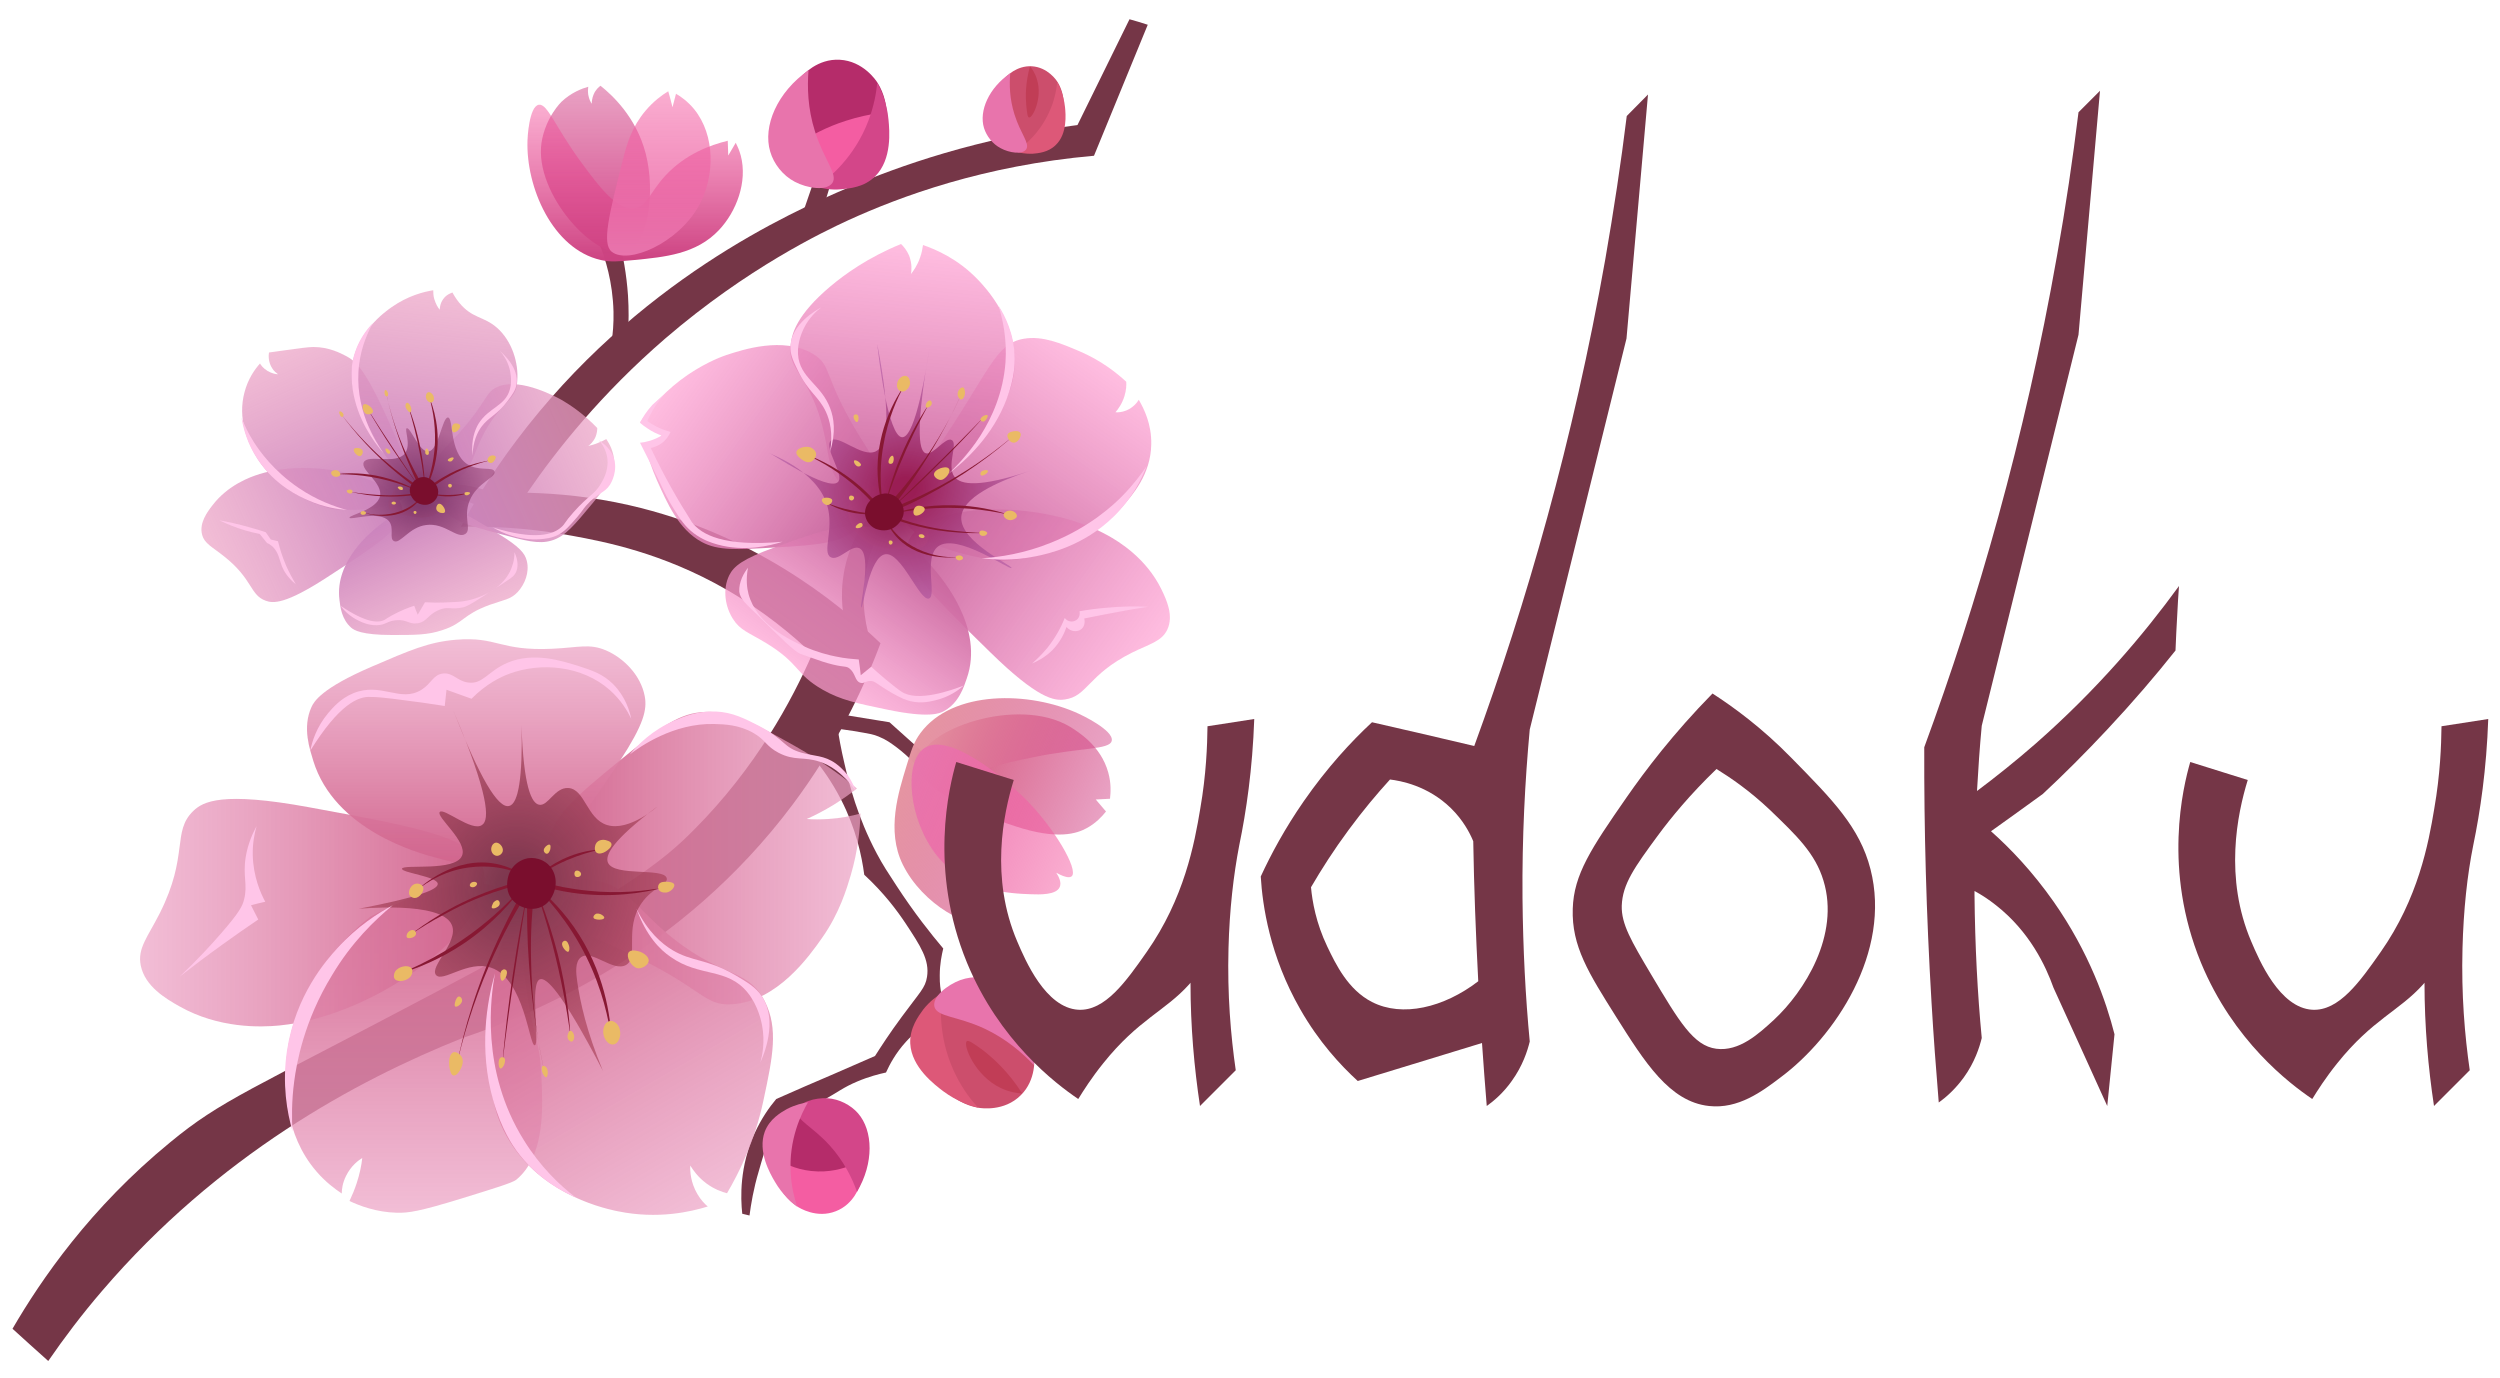 <?xml version="1.0" encoding="utf-8"?>
<!-- Generator: Adobe Illustrator 22.0.1, SVG Export Plug-In . SVG Version: 6.00 Build 0)  -->
<svg version="1.1" id="Слой_1" xmlns="http://www.w3.org/2000/svg" xmlns:xlink="http://www.w3.org/1999/xlink" x="0px" y="0px"
	 viewBox="0 0 1000 551" style="enable-background:new 0 0 1000 551;" xml:space="preserve">
<style type="text/css">
	.st0{fill:#753647;}
	.st1{fill:url(#SVGID_1_);}
	.st2{fill:url(#SVGID_2_);}
	.st3{fill:url(#SVGID_3_);}
	.st4{fill:url(#SVGID_4_);}
	.st5{fill:url(#SVGID_5_);}
	.st6{fill:url(#SVGID_6_);}
	.st7{fill:url(#SVGID_7_);}
	.st8{fill:#FFC5E8;}
	.st9{fill:#871833;}
	.st10{fill:#7A0E2D;}
	.st11{fill:#EABA65;}
	.st12{fill:url(#SVGID_8_);}
	.st13{fill:url(#SVGID_9_);}
	.st14{fill:url(#SVGID_10_);}
	.st15{fill:url(#SVGID_11_);}
	.st16{fill:url(#SVGID_12_);}
	.st17{fill:url(#SVGID_13_);}
	.st18{fill:url(#SVGID_14_);}
	.st19{fill:url(#SVGID_15_);}
	.st20{fill:url(#SVGID_16_);}
	.st21{fill:url(#SVGID_17_);}
	.st22{fill:url(#SVGID_18_);}
	.st23{fill:url(#SVGID_19_);}
	.st24{fill:url(#SVGID_20_);}
	.st25{fill:url(#SVGID_21_);}
	.st26{fill:#B52C6A;}
	.st27{fill:#F45DA2;}
	.st28{fill:#D34689;}
	.st29{fill:#E874AC;}
	.st30{fill:url(#SVGID_22_);}
	.st31{fill:url(#SVGID_23_);}
	.st32{fill:url(#SVGID_24_);}
	.st33{fill:url(#SVGID_25_);}
	.st34{fill:url(#SVGID_26_);}
	.st35{fill:url(#SVGID_27_);}
	.st36{fill:#CC4E6C;}
	.st37{fill:#C13D56;}
	.st38{fill:#DD5878;}
</style>
<g id="Слой_3">
	<g>
		<path class="st0" d="M459.1,9.9c-7.2,17.5-14.3,34.9-21.5,52.4c-44.2,3.9-77.5,16.3-98.3,25.8c-10.2,4.7-40.4,19.1-73.2,47.3
			c-25.6,22.1-43.4,44.5-55.2,61.7c12.2,0.3,26,1.6,40.9,5c48.9,11.2,82.5,38.1,100.4,55.2c-7,18.8-17.9,41.5-35.2,64.6
			c-44.6,59.5-103.9,83.9-132,93.3c-42.8,17.1-97.9,47.1-144.2,101.2c-8,9.3-15.1,18.7-21.5,28c-4.8-4.3-9.6-8.6-14.3-12.9
			c11.4-19.6,31.1-48.4,63.1-74.6C88.6,440,99.2,436.6,175,396.5c75.6-40,90.2-52.1,102.6-64.6c24.9-25,39.1-51.6,47.3-70.3
			c-7.7-7.4-19.1-17-34.4-25.8c-25.6-14.7-48.6-19.1-61.7-21.5c-11.6-2.1-26.7-4-44.5-3.6c4.5-8.2,11.8-20.6,22.2-34.4
			c48.1-64,109.9-91.4,132.7-101.2C359.8,66.3,391,55.3,431,50c6.9-14.1,13.9-28.2,20.8-42.3C454.3,8.4,456.7,9.1,459.1,9.9z"/>
		<path class="st0" d="M242.5,146.9c1.5-5.4,3.1-13,2.9-22.2c-0.3-11.9-3.3-21.4-5.7-27.3c2.6-0.5,5.3-1,7.9-1.4
			c1.6,6.1,3,13.6,3.6,22.2c0.7,11-0.2,20.6-1.4,28C247.2,146.4,244.8,146.6,242.5,146.9z"/>
		<path class="st0" d="M353.6,209.3c-2.6,4.4-6.9,12.8-7.9,24.4c-1.1,11.8,1.8,21.1,3.6,25.8c-3.3-1.7-6.7-3.3-10-5
			c-1.4-4.6-3.3-12.5-2.2-22.2c1.5-13.3,7.7-22.5,10.8-26.5C349.8,206.9,351.7,208.1,353.6,209.3z"/>
		<path class="st0" d="M198.7,197.8c0.2,2.9,0.5,5.7,0.7,8.6c-3.3-2.1-8.6-5-15.8-6.5c-4.8-1-9-1-12.2-0.7c0-1.7,0-3.3,0-5
			c3.6-0.6,8.9-1,15.1,0C191.5,195,195.7,196.5,198.7,197.8z"/>
		<path class="st0" d="M333.6,285.3c7.4,1.2,14.8,2.4,22.2,3.6c4.5,4.1,9.1,8.1,13.6,12.2c-1,1.7-1.9,3.3-2.9,5
			c-3-3.3-5.8-5.6-7.9-7.2c-2.3-1.7-4.2-3.1-7.2-4.3c-1.9-0.8-3.4-1.1-10-2.2c-2.6-0.4-6.1-0.9-10-1.4
			C332.1,289.2,332.8,287.2,333.6,285.3z"/>
		<path class="st0" d="M299.8,486.2c-1-0.2-1.9-0.5-2.9-0.7c-0.7-6.5-1.1-18.9,5-32.3c2.6-5.7,5.8-10.3,8.6-13.6
			c7.6-3.4,15.3-6.7,23-10c5.5-2.4,11-4.8,16.5-7.2c2.3-3.6,5.9-9.2,10.8-15.8c7.2-9.8,9.3-11.4,10-15.8c1.1-6.8-2.6-12.4-8.6-21.5
			c-3.4-5.1-8.6-12.1-16.5-19.4c-1-7.6-3.3-18.4-9.3-30.1c-3.7-7.2-7.8-12.9-11.5-17.2c1.4-3.1,2.9-6.2,4.3-9.3
			c1.9-1,3.8-1.9,5.7-2.9c0.6,4.1,1.5,9.2,2.9,15.1c1.9,8.2,5.1,21.2,12.9,35.9c2.5,4.7,4.5,7.7,7.9,12.9
			c7.1,10.9,13.8,19.3,18.7,25.1c-0.6,2.5-1.4,6.2-1.4,10.8c-0.1,7.1,1.5,7.9,0.7,11.5c-1.4,6.3-7.2,7.2-14.3,15.1
			c-4,4.4-6.4,8.9-7.9,12.2c-2.7,0.6-6.8,1.6-11.5,3.6c-5.7,2.4-7.6,4.2-14.3,7.9c-11.9,6.6-12.1,4.5-15.8,7.9
			c-4.8,4.5-6.4,9.9-9.3,20.1C301.4,475.5,300.4,481.7,299.8,486.2z"/>
		<path class="st0" d="M327.8,65.8c-2.6,7.7-5.3,15.3-7.9,23c2.9-1,5.7-1.9,8.6-2.9c1.7-5.5,3.3-11,5-16.5
			C331.6,68.2,329.7,67,327.8,65.8z"/>
		<g>
			<g>
				
					<linearGradient id="SVGID_1_" gradientUnits="userSpaceOnUse" x1="1133.071" y1="485.11" x2="1133.071" y2="353.378" gradientTransform="matrix(-1 0 0 1 1298.648 0)">
					<stop  offset="0" style="stop-color:#ECA1C4;stop-opacity:0.7"/>
					<stop  offset="1" style="stop-color:#D1658D"/>
				</linearGradient>
				<path class="st1" d="M148.1,366.7c-5.3,4.2-32.2,25.9-33.7,60.3c-0.3,7.2-0.9,26.5,12.2,41.6c3.6,4.2,7.4,7,10.1,8.8
					c0-1.6,0.3-4.2,1.7-7c2-4.1,5-6.3,6.5-7.2c-0.3,2.9-1,6.3-2.2,10c-0.9,2.7-1.9,5.1-2.9,7.2c4,1.9,10.7,4.5,19,4.7
					c4.6,0.1,8.9-0.5,25.8-5.7c13.6-4.2,20.4-6.3,21.9-7.5c11.6-9.6,10.7-28.8,10-42.3c-0.6-13.5-3.1-13.9-6.1-34.8
					c-3.7-25.9-0.6-31.9-5.7-36.6C189.9,344.7,154.1,363.5,148.1,366.7z"/>
				
					<linearGradient id="SVGID_2_" gradientUnits="userSpaceOnUse" x1="1013.289" y1="481.296" x2="1084.923" y2="357.222" gradientTransform="matrix(-1 0 0 1 1298.648 0)">
					<stop  offset="0" style="stop-color:#ECA1C4;stop-opacity:0.7"/>
					<stop  offset="1" style="stop-color:#D1658D"/>
				</linearGradient>
				<path class="st2" d="M239.2,352.4c10.8,2.3,14.3,9.2,25.8,19.4c23.1,20.2,33.8,14.7,40.9,28.7c5.6,11,3.1,22.6-0.4,39.1
					c-3.5,16.9-10,29.7-14.7,37.7c-1.9-0.5-5.1-1.6-8.2-3.9c-3.4-2.5-5.4-5.4-6.5-7.2c-0.1,2.2,0.1,6.8,2.9,11.5
					c1.3,2.2,2.8,3.8,4.1,4.9c-6.8,2.1-20,5.2-36,1.9c-8.5-1.7-32.3-8.2-44.5-30.1c-6.8-12.3-6.7-23.4-6.5-38.7
					c0.2-16.8,0.7-49.4,20.8-60.3C227,349.9,237.7,352.1,239.2,352.4z"/>
				
					<linearGradient id="SVGID_3_" gradientUnits="userSpaceOnUse" x1="954.448" y1="343.248" x2="1080.701" y2="343.248" gradientTransform="matrix(-1 0 0 1 1298.648 0)">
					<stop  offset="0" style="stop-color:#ECA1C4;stop-opacity:0.7"/>
					<stop  offset="1" style="stop-color:#D1658D"/>
				</linearGradient>
				<path class="st3" d="M218.4,339.5c2.2-12.8,11.3-20.4,29.4-35.2c15.1-12.3,22.6-18.4,32.3-19.4c11.8-1.2,21.4,4.3,38,13.6
					c11,6.2,19.4,12.5,24.7,16.9c-2.7,2.1-5.8,4.3-9.3,6.5c-3.8,2.3-7.4,4.2-10.8,5.7c2.6,0.2,5.5,0.2,8.6,0c5-0.3,9.3-1.2,12.9-2.2
					c-0.2,6.2-1,14.8-3.9,24.7c-1.6,5.3-4.5,15.2-11.5,25.1c-5,7.1-17.8,25.3-35.9,26.5c-11.8,0.8-11.2-6.6-43.8-21.5
					c-14-6.4-20.6-8-25.8-15.8C216.2,353.8,218.1,341.2,218.4,339.5z"/>
				
					<linearGradient id="SVGID_4_" gradientUnits="userSpaceOnUse" x1="1242.621" y1="365.059" x2="1104.811" y2="365.059" gradientTransform="matrix(-1 0 0 1 1298.648 0)">
					<stop  offset="0" style="stop-color:#ECA1C4;stop-opacity:0.7"/>
					<stop  offset="1" style="stop-color:#D1658D"/>
				</linearGradient>
				<path class="st4" d="M193.3,347.5c-3.5-12.5-25.6-16.5-69.7-24.6c-34.8-6.4-42.4-2.3-46.3,1.5c-8.6,8.3-1.7,17.7-13.4,40.9
					c-4.8,9.5-9,14-7.6,20.9c1.7,8.4,10.1,13.3,15.4,16.3c15.9,9,32.6,8.4,40,7.7C152.4,406.2,199.4,369,193.3,347.5z"/>
				
					<linearGradient id="SVGID_5_" gradientUnits="userSpaceOnUse" x1="1108.16" y1="255.687" x2="1108.16" y2="346.676" gradientTransform="matrix(-1 0 0 1 1298.648 0)">
					<stop  offset="0" style="stop-color:#ECA1C4;stop-opacity:0.7"/>
					<stop  offset="1" style="stop-color:#D1658D"/>
				</linearGradient>
				<path class="st5" d="M257.9,278.5c-1.6-8.5-8.5-15.3-15.4-18.3c-6.7-2.9-10.9-1.2-21.5-0.7c-21.4,1-21.9-5-38.7-3.6
					c-10.8,0.9-18.4,4.2-33.7,10.8c-20,8.6-23,13.9-24,16.1c-3.8,8.3-0.6,17.1,0.7,21.5c8.5,27.7,41.9,36.9,48.8,38.7
					c9.6,2.6,19.9,5.5,32.3,2.2c17.7-4.7,26.9-18.6,41.6-40.9C257.5,289.7,258.9,283.9,257.9,278.5z"/>
				
					<radialGradient id="SVGID_6_" cx="1090.804" cy="351.493" r="20.003" gradientTransform="matrix(-1 0 0 1 1298.648 0)" gradientUnits="userSpaceOnUse">
					<stop  offset="0" style="stop-color:#743659"/>
					<stop  offset="1" style="stop-color:#EC7A9F;stop-opacity:0.5"/>
				</radialGradient>
				<path class="st6" d="M230.3,347c-1.9-7.8-11.1-11.6-17.2-12.2c-7.7-0.8-13.4,3.2-20.1,7.9c-4.7,3.3-7.6,5.3-7.9,8.6
					c-0.5,6.3,9.4,11.5,12.2,12.9c4.2,2.2,10.2,5.3,17.2,3.6C223.3,365.7,232.4,356.1,230.3,347z"/>
				
					<radialGradient id="SVGID_7_" cx="721.586" cy="-172.978" r="53.499" gradientTransform="matrix(-0.276 1.157 1.06 0.253 588.175 -436.704)" gradientUnits="userSpaceOnUse">
					<stop  offset="9.189189e-02" style="stop-color:#7E384F"/>
					<stop  offset="1" style="stop-color:#A1384F;stop-opacity:0.6"/>
				</radialGradient>
				<path class="st7" d="M175.9,324.8c-1.6,1.9,11.3,11.9,8.9,17.5c-2.7,6.5-23.8,3.2-24,5.2c-0.2,1.6,14.1,3.1,14.3,6
					c0.2,2.3-7.7,5.4-31.6,10l0,0c0,0.1,32.9-3.3,37.2,6.4c3,6.8-9.1,16.7-6.3,20.1c2.6,3.2,12.8-6.1,22.1-2.9
					c13.3,4.5,15.2,31.4,17.4,31s-2.2-24.9,2.1-26.4c2.4-0.8,8.4,4.3,25.2,36.7c-6.6-15.8-9.2-27.9-10.3-35.7c-0.5-3.3-1-8,1.5-9.8
					c4.4-3.2,12.8,6,18,3.1c5.3-3-0.9-14.5,6.2-24.7c4.4-6.4,10.7-7.5,10.1-10c-1-4.4-20.9-0.5-23.5-6.2c-1.3-2.9,1.6-8.9,19.6-22.4
					c0.7-0.5-11.1,10.1-20,7.3c-8.1-2.5-8.8-14.4-15.5-14.8c-5.4-0.3-8,7.3-11.6,6.7c-3.1-0.5-6.3-7.2-7.1-31.8
					c0.5,20.7-1.2,31.5-5,32.3c-4.5,1-11.9-11.7-22.2-38c14.1,33.3,14.6,43.6,11.4,45.6C188.8,332.9,177.4,322.9,175.9,324.8z"/>
			</g>
			<g>
				<path class="st8" d="M252.5,287.5c-1.5-3.1-4.1-7.5-8.6-11.5c-11.1-9.8-27.5-11.2-40.2-6.5c-3.5,1.3-9.3,4.1-15.1,10
					c-3.3-1.2-6.7-2.4-10-3.6c-0.2,2.2-0.5,4.3-0.7,6.5c-4.8-0.8-11.9-1.8-20.8-2.9c-6.7-0.8-7.9-0.7-8.6-0.7
					c-5.2-0.5-13,3.1-24.4,21.5c0.7-3.5,2.4-9.4,7.2-15.1c1.8-2.1,4.9-5.8,10-7.9c11.2-4.6,18.8,3.9,27.3-1.4c4.1-2.6,4.6-6,8.6-6.5
					c4.1-0.4,5.6,3,10,3.6c5.9,0.9,8-4.6,15.8-7.9c10.4-4.4,21.3-0.9,28.7,1.4c5.2,1.7,9.5,3.1,13.6,7.2
					C250.3,278.8,251.9,284.6,252.5,287.5z"/>
				<path class="st8" d="M342.2,316.2c-5.2-7.2-10.4-10.2-14.3-11.5c-6.5-2.2-10-0.2-16.5-3.6c-5.1-2.7-5-5-10-7.9
					c-5.8-3.3-11.5-3.5-15.8-3.6c-16.2-0.4-29.7,9.1-33.7,12.2c3.3-4,9.1-9.8,17.9-13.6c3.8-1.6,9.3-3.9,16.5-3.6
					c6.8,0.3,11.7,2.9,17.2,5.7c10.9,5.7,9.7,8.7,17.2,10.8c5,1.4,9,1,13.6,4.3c2.9,2.1,4.8,4.7,5,5
					C340.8,312.6,341.7,314.7,342.2,316.2z"/>
				<path class="st8" d="M254.6,363.5c4.6,9.4,10.2,14,14.3,16.5c8,4.8,13.7,3.4,25.1,10c5.1,3,8.3,4.9,10.8,8.6
					c6.5,10,0.6,23.6-0.7,26.5c0.8-2.8,2-8.3,0.7-15.1c-0.3-1.6-1.6-7.8-5.7-12.9c-8.2-10.2-19.2-6.1-30.8-14.3
					C264,379.9,258.5,374.4,254.6,363.5z"/>
				<path class="st8" d="M157.1,362.1c-5.6,3-14.1,8.3-22.2,17.2c-4.3,4.7-16.7,18.7-20.1,40.9c-2,13.4,0,24.7,2.2,32.3
					c-0.3-4.9-0.4-11.9,0.7-20.1c0.9-6.8,3.8-23.9,15.1-42.3C140.6,377,149.9,368,157.1,362.1z"/>
				<path class="st8" d="M102.6,330.5c-1.4,2.6-3.4,6.8-4.3,12.2c-1.3,7.9,0.9,11-0.7,17.2c-0.6,2.4-1.7,4.9-9.3,13.6
					c-3.9,4.5-9.4,10.5-16.5,17.2c5.5-4.3,11.2-8.6,17.2-12.9c4.8-3.5,9.6-6.8,14.3-10c-1-1.9-1.9-3.8-2.9-5.7
					c1.9-0.5,3.8-1,5.7-1.4c-1.9-3.5-4.8-10.1-5-18.7C101,337.4,101.8,333.4,102.6,330.5z"/>
				<path class="st8" d="M198,389.3c-3.2,11.3-6.6,30.3-0.7,50.9c3.3,11.7,8.1,18.4,9.3,20.1c8,10.9,18,16.2,23.7,18.7
					c-6.4-4.9-14.2-12.3-20.8-23C192.1,428.1,196.3,398.6,198,389.3z"/>
			</g>
			<g>
				<path class="st9" d="M212.3,352.8c5.2,4,11.5,9.8,17.2,17.9c12.5,17.9,14.7,36.2,15.1,45.2c-1.1-8.1-3.6-20-10-33
					C227.5,368.5,218.5,358.7,212.3,352.8z"/>
				<path class="st9" d="M213.8,355.6c-1,0-1.9,0-2.9,0c-0.2,9.3-0.1,19.4,0.7,30.1c1.2,16.6,3.6,31.5,6.5,44.5
					c-3-13-5.5-29-5.7-47.3C212.2,373,212.8,363.8,213.8,355.6z"/>
				<path class="st9" d="M209.5,354.2c-3.5,4-7.5,8.1-12.2,12.2c-13.2,11.5-26.6,18.6-37.3,23c6.7-2,16-5.6,25.8-12.2
					C197.4,369.3,205,360.4,209.5,354.2z"/>
				<path class="st9" d="M216.6,352.8c-0.2,0.5-0.5,1-0.7,1.4c3.9,1.2,8.2,2.2,12.9,2.9c15.2,2.2,28.2,0.2,37.3-2.2
					c-7.9,1.5-18.5,2.7-30.8,1.4C228.2,355.6,221.9,354.3,216.6,352.8z"/>
				<path class="st9" d="M210.2,352c0,0.5,0,1,0,1.4c-2,0.4-5,1.1-8.6,2.2c-11.4,3.4-19.7,7.8-25.1,10.8c-3.4,1.8-7.8,4.4-12.9,7.9
					c3.4-2.6,7.2-5.3,11.5-7.9C187.8,358.6,200.2,354.4,210.2,352z"/>
				<path class="st9" d="M213.8,351.3c4.1-3.7,11.1-8.8,20.8-10.8c2-0.4,3.9-0.6,5.7-0.7c-3.9,0.8-8.5,2.1-13.6,4.3
					C221.4,346.4,217.1,349,213.8,351.3z"/>
				<path class="st9" d="M210.2,350.6c-2.8-2-6.7-4-11.5-5c-16.8-3.5-30.4,9-32.3,10.8c2.9-2.4,7.7-5.8,14.3-7.9
					c9.3-2.9,17-1.7,18.7-1.4C204.1,347.8,207.8,349.4,210.2,350.6z"/>
				<path class="st9" d="M213.8,354.2c2.5,7.3,5,15.2,7.2,23.7c3.4,13.1,5.7,25.4,7.2,36.6c-0.7-10.8-2.4-23.7-6.5-38
					C219.3,368.1,216.6,360.7,213.8,354.2z"/>
				<path class="st9" d="M212.3,354.9c-0.5-0.5-1-1-1.4-1.4c-3.4,5.7-6.8,11.9-10,18.7c-9.8,20.3-15.4,39.6-18.7,56
					c2.6-12.1,6.8-26.6,13.6-42.3C201.1,373.7,206.8,363.5,212.3,354.9z"/>
				<path class="st9" d="M211.6,353.5c-1.8,10.1-3.4,20.4-5,30.8c-2.2,14.1-4.1,28-5.7,41.6c1-11.6,2.4-23.8,4.3-36.6
					C207,376.7,209.2,364.7,211.6,353.5z"/>
				<path class="st10" d="M211.1,343.3c3.7-0.6,8.5,1.1,10.4,5.7c1.9,4.6,0.1,9.9-3.1,12.6c-4.7,3.8-12,1.7-14.6-3.4
					c-2.1-4.3-0.1-8.9,0-9.1C206,344.2,210.6,343.4,211.1,343.3z"/>
			</g>
			<g>
				<path class="st11" d="M248.1,413c0.1,2.1-0.9,4.6-2.8,4.8c-1.9,0.2-3.5-1.9-3.9-4c-0.3-1.5,0-3.5,1.1-4.6
					c0.9-0.9,2.2-1.1,3.3-0.4C247.3,409.6,248,411.4,248.1,413z"/>
				<path class="st11" d="M229.5,413.7c0.4,1.1,0.1,2.6-0.7,2.9c-0.5,0.2-1.2-0.4-1.4-0.7c-0.9-1.2,0-2.8,0-2.9
					c0.2-0.3,0.4-0.7,0.7-0.7C228.7,412.2,229.3,413.1,229.5,413.7z"/>
				<path class="st11" d="M218.1,426.6c0.6,0.4,0.8,1,0.9,1.4c0.3,1.2,0,2.8-0.5,2.9c-0.5,0.1-1.1-0.9-1.4-1.5c-0.5-1.1-0.6-2.7,0-3
					C217.4,426.1,217.9,426.5,218.1,426.6z"/>
				<path class="st11" d="M201.6,423.1c0.7,0.5,0.4,2.1,0,2.9c-0.2,0.5-0.9,1.5-1.4,1.4c-0.6-0.1-0.9-1.7-0.7-2.9
					c0.1-0.5,0.2-1.1,0.7-1.4C200.5,422.8,201.2,422.8,201.6,423.1z"/>
				<path class="st11" d="M184.5,422.5c1.2,1.7,0.3,3.9,0,4.6c-0.6,1.4-1.9,3.3-3.1,3.1c-1.1-0.2-1.4-2.2-1.6-3.1
					c-0.4-2.1-0.2-5.6,1.6-6.2C182.5,420.6,183.9,421.6,184.5,422.5z"/>
				<path class="st11" d="M164.5,387.2c-1.3-1.4-5.2-0.7-6.5,1.5c-0.5,0.9-0.7,2.3,0,3c1.3,1.4,5.2,0.7,6.5-1.5
					C165,389.4,165.2,388,164.5,387.2z"/>
				<path class="st11" d="M166.4,373.6c-0.2,1.4-2.9,2.1-3.6,1.4c-0.4-0.4,0-1.3,0-1.4c0.5-1.1,1.9-2,2.9-1.4
					C166.2,372.4,166.5,373,166.4,373.6z"/>
				<path class="st11" d="M163.7,357.8c0.4,1,1.5,1.4,2.2,1.4c1.9,0,3.8-2.6,3.4-4.2c-0.3-1.2-2-1.9-3.4-1.4
					C164.4,354.1,163.2,356.3,163.7,357.8z"/>
				<path class="st11" d="M269.7,353.8c-0.3-1-2.5-1.1-3.1-1.1c-1,0-2.5,0-3.1,1.1c-0.4,0.6-0.3,1.5,0,2.1c0.8,1.4,3,1.1,3.1,1.1
					C268.4,356.7,270,354.9,269.7,353.8z"/>
				<path class="st11" d="M244.6,337.6c-0.2-1.2-2.3-1.5-2.5-1.6c-0.4-0.1-2.8-0.4-3.8,1.6c-0.4,0.9-0.6,2.3,0,3.1
					c1,1.5,3.5,0.2,3.8,0C243.1,340.1,244.8,338.8,244.6,337.6z"/>
				<path class="st11" d="M238.1,365.7c0.8-0.6,1.9-0.1,2.2,0c0.6,0.3,1.5,0.9,1.4,1.4c-0.1,0.7-1.7,0.9-2.9,0.7
					c-0.5-0.1-1.2-0.2-1.4-0.7C237.2,366.6,237.7,366,238.1,365.7z"/>
				<path class="st11" d="M219.9,337.9c-0.5-0.3-1.4,0.5-1.5,0.6c-0.2,0.2-1.2,1.1-0.8,2.1c0.2,0.4,0.6,0.9,1.1,0.9
					c0.9,0,1.3-1.5,1.4-1.7C220.2,339.2,220.4,338.1,219.9,337.9z"/>
				<path class="st11" d="M196.8,363.2c0.4,0.4,1.5,0,1.6-0.1c0.2-0.1,1.5-0.6,1.5-1.7c0-0.5-0.2-1.1-0.7-1.3
					c-0.8-0.3-1.8,0.9-1.9,1C197,361.8,196.4,362.8,196.8,363.2z"/>
				<path class="st11" d="M188,354.4c0.2,0.4,0.7,0.5,1.1,0.5c1,0,1.9-1,1.7-1.6c-0.2-0.5-1-0.7-1.7-0.5
					C188.3,353,187.7,353.8,188,354.4z"/>
				<path class="st11" d="M184.8,399.8c0.2,1-0.5,1.7-0.8,2c-0.5,0.5-1.4,1.1-1.9,0.8c-0.4-0.3-0.2-1.2-0.1-1.6
					c0.2-1,0.9-2.5,1.7-2.4C184.3,398.7,184.7,399.3,184.8,399.8z"/>
				<path class="st11" d="M202.4,388c0.7,0.6,0.3,2.1-0.1,2.9c-0.3,0.5-0.9,1.5-1.5,1.4c-0.6-0.2-0.8-1.8-0.6-2.9
					c0.1-0.5,0.2-1.1,0.8-1.4C201.4,387.6,202,387.7,202.4,388z"/>
				<path class="st11" d="M226.1,376.3c0.9,0.1,1.4,1.5,1.6,2.4c0.1,0.5,0.1,1.8-0.4,2c-0.6,0.2-1.7-1-2.2-2c-0.2-0.5-0.4-1-0.2-1.6
					C225.1,376.6,225.7,376.2,226.1,376.3z"/>
				<path class="st11" d="M259.2,385.2c1.1-1.9-1.2-3.7-2.9-4.4c-1-0.4-3.5-1.1-4.6-0.1c-1.3,1.1-0.2,3.9,1.3,5.4
					c0.7,0.6,1.5,1.4,3,1.2C257.3,387.1,258.7,386.2,259.2,385.2z"/>
				<path class="st11" d="M198.1,337.1c1.5-0.4,3.4,1.7,3,3.4c-0.3,1.2-1.7,2.2-3,1.7s-1.9-2.1-1.5-3.4
					C196.8,338,197.4,337.3,198.1,337.1z"/>
				<path class="st11" d="M231.7,348.5c0.5,0.3,0.9,0.9,0.7,1.4c-0.2,0.8-1.5,1.2-2.2,0.7c-0.6-0.5-0.6-1.7,0-2.2
					C230.7,348.1,231.3,348.2,231.7,348.5z"/>
			</g>
		</g>
		<g>
			<g>
				
					<linearGradient id="SVGID_8_" gradientUnits="userSpaceOnUse" x1="-4.983" y1="-443.634" x2="-4.983" y2="-542.417" gradientTransform="matrix(0.813 0.582 0.582 -0.813 704.938 -211.38)">
					<stop  offset="0" style="stop-color:#FFA1D3;stop-opacity:0.7"/>
					<stop  offset="1" style="stop-color:#C7659C"/>
				</linearGradient>
				<path class="st12" d="M400.4,224.4c7.8-0.5,31.9-3.1,48.3-21.5c4.3-4.9,11.6-13.1,11.8-25.1c0.2-8.2-3-14.5-5-17.9
					c-0.5,0.9-2.1,3.1-5,4.3c-1.8,0.7-3.3,0.8-4.3,0.7c1-1.2,2.6-3.3,3.6-6.5c0.7-2.3,0.8-4.4,0.7-5.7c-3.8-3.5-10-8.5-18.7-12.2
					c-7.3-3.1-14.7-6.3-22.3-5c-11.6,2-13.4,12.8-35.8,45.6c-10.4,15.3-14.2,18.7-12.8,24.3C364.3,219.7,395.2,223.7,400.4,224.4z"
					/>
				
					<linearGradient id="SVGID_9_" gradientUnits="userSpaceOnUse" x1="-96.307" y1="-448.905" x2="-43.811" y2="-539.83" gradientTransform="matrix(0.813 0.582 0.582 -0.813 704.938 -211.38)">
					<stop  offset="0" style="stop-color:#FFA1D3;stop-opacity:0.7"/>
					<stop  offset="1" style="stop-color:#C7659C"/>
				</linearGradient>
				<path class="st13" d="M336.7,194c-5.7-6-4.8-11.6-7.5-22.6c-4.5-18.3-12-22.5-13-29.8c-0.2-1.2-0.1-2.7,0.2-4.7
					c0.5-3.6,2.4-11.1,15.7-22.3c5.8-4.9,15.1-11.6,28.3-17c0.9,0.8,2.3,2.4,3.3,4.8c1.2,3.2,0.9,5.9,0.7,7.2
					c1.1-1.4,2.6-3.6,3.6-6.5c0.7-1.9,1-3.7,1.2-5.1c4.9,1.7,13.9,5.4,22,13.9c2.6,2.7,16.8,17.5,14.4,36.9
					c-1.3,10.3-6.3,16.8-13.4,25.9c-7.7,9.9-22.6,29.2-40.2,27.1C343.3,200.8,337.5,194.9,336.7,194z"/>
				
					<linearGradient id="SVGID_10_" gradientUnits="userSpaceOnUse" x1="-143.759" y1="-551.633" x2="-47.551" y2="-551.633" gradientTransform="matrix(0.813 0.582 0.582 -0.813 704.938 -211.38)">
					<stop  offset="0" style="stop-color:#FFA1D3;stop-opacity:0.7"/>
					<stop  offset="1" style="stop-color:#C7659C"/>
				</linearGradient>
				<path class="st14" d="M344,210.6c-7.1,6.7-16.3,7.4-34.3,8.4c-15,0.9-22.5,1.3-29-2.2c-9.4-5.1-13.9-15.8-17.8-24.4
					c-2.4-5.4-3.8-10-4.7-13.3c3.5-0.5,6.3-2.4,6.5-4.3c0.2-2.3-3.1-5.7-8.7-5.8c3.1-4.5,8.3-10.9,16.1-16.9
					c8.3-6.3,15.8-9.2,18.5-10.1c6.4-2.1,22.6-7.5,34.5-0.5c7.8,4.6,4.1,8.7,17.8,31.5c5.9,9.8,9.3,13.5,9.1,20.4
					C351.8,203,344.9,209.7,344,210.6z"/>
				
					<linearGradient id="SVGID_11_" gradientUnits="userSpaceOnUse" x1="76.159" y1="-531.908" x2="-29.098" y2="-531.908" gradientTransform="matrix(0.813 0.582 0.582 -0.813 704.938 -211.38)">
					<stop  offset="0" style="stop-color:#FFA1D3;stop-opacity:0.7"/>
					<stop  offset="1" style="stop-color:#C7659C"/>
				</linearGradient>
				<path class="st15" d="M363.4,216.5c-3.4,8.9,8.6,20.8,32.7,44.4c19,18.6,25.6,19.5,29.8,18.9c9.2-1.3,9.1-9.8,26.8-18.7
					c7.3-3.6,11.9-4.5,14.2-9.2c2.7-5.7-0.4-12.2-2.4-16.3c-6-12.2-16.7-18.9-21.7-21.6C415.5,199,369.2,201.1,363.4,216.5z"/>
				
					<linearGradient id="SVGID_12_" gradientUnits="userSpaceOnUse" x1="-27.738" y1="-615.26" x2="-27.738" y2="-547.436" gradientTransform="matrix(0.813 0.582 0.582 -0.813 704.938 -211.38)">
					<stop  offset="0" style="stop-color:#FFA1D3;stop-opacity:0.7"/>
					<stop  offset="1" style="stop-color:#C7659C"/>
				</linearGradient>
				<path class="st16" d="M291.7,230.1c-2.8,5.7-1.6,12.7,1.5,17.5c2.9,4.6,6.3,5.4,13.2,9.6c13.9,8.5,11.5,12.3,22.7,18.7
					c7.2,4.1,13.5,5.4,26,8c16.5,3.4,20.7,1.5,22.4,0.6c6.1-3.3,8.1-9.9,9.2-13.1c7.1-20.1-9.8-39.9-13.2-43.9
					c-4.8-5.7-10.1-11.8-19.3-15.1c-13.3-4.7-25.3-0.4-44.5,6.6C297,223.6,293.5,226.5,291.7,230.1z"/>
				
					<radialGradient id="SVGID_13_" cx="-166.869" cy="-696.121" r="20.029" gradientTransform="matrix(0.629 0.427 0.45 -0.596 774.048 -135.993)" gradientUnits="userSpaceOnUse">
					<stop  offset="0" style="stop-color:#743659"/>
					<stop  offset="1" style="stop-color:#EC7A9F;stop-opacity:0.5"/>
				</radialGradient>
				<path class="st17" d="M339.9,201.1c-2.3,5.5,1.8,11.7,5.3,14.6c4.5,3.7,9.9,3.8,16.2,3.9c4.4,0,7.2,0.1,8.8-1.8
					c3.2-3.5-0.8-10.8-1.9-12.9c-1.7-3.1-4-7.5-9.2-9.5C352.6,192.9,342.7,194.7,339.9,201.1z"/>
				
					<radialGradient id="SVGID_14_" cx="-495.087" cy="693.816" r="55.71" gradientTransform="matrix(0.697 -0.577 -0.574 -0.625 1105.189 343.403)" gradientUnits="userSpaceOnUse">
					<stop  offset="9.189189e-02" style="stop-color:#9A1D54"/>
					<stop  offset="1" style="stop-color:#AB549F;stop-opacity:0.6"/>
				</radialGradient>
				<path class="st18" d="M371.6,239.4c3.2-1.1-2.3-16.3,3.6-20.8c7.5-5.7,28.8,9.6,29.4,8.6c0.6-0.9-20.3-10.2-20.1-20.1
					c0.2-8,14.1-14.3,27.3-18.7c-19.8,6.6-27.6,5.7-30.1,2.2c-3.1-4.4,1.6-13.2-1-14.6c-2.5-1.4-7.5,6.3-10.4,5.3
					c-3.2-1-3.7-11.9,1.4-41.6c-0.8,5.4-5.3,35.2-10.8,35.2c-5.7-0.1-9.5-32.3-10-37.3c5.8,29.9,4,40.9-0.7,43
					c-5.5,2.5-15-7.1-17.9-4.3c-2.9,2.8,5.6,13.7,2.9,16.5c-3.9,4-27.1-11.7-27.3-11.5c-0.1,0.2,18.9,6.8,23,20.9
					c2.8,9.5-2.2,18.8,1.4,20.7c3.2,1.7,8.2-5.2,11.5-3.6c5.2,2.6-0.1,23.5,0.7,23.7c0.8,0.2,3.2-20.3,9.6-21.3
					C360.6,220.7,367.9,240.7,371.6,239.4z"/>
			</g>
			<g>
				<path class="st8" d="M299.2,227.1c-0.9,4.6-0.4,8.2,0.2,10.5c3.3,12.2,16.2,18.2,22.3,21c5.1,2.3,10,3.5,12.6,4
					c3.7,0.8,6.9,1,9.2,1.2c0.3,2.1,0.6,4.2,0.8,6.3c1.4-1.1,2.8-2.3,4.2-3.4c1.3,1.2,3.3,3,5.7,5c3,2.5,5.6,4.5,6.3,4.9
					c6.3,4.4,19.9-0.4,25-2.4c-2,1.8-5.8,4.6-11.3,5.9c-2.1,0.5-5.6,1.4-9.9,0.4c-1.2-0.3-2.1-0.6-2.8-0.9c-1-0.5-3.1-1.3-7.2-3.9
					c-4-2.5-4.4-3.2-5.9-3.3c-2.2-0.1-2.8,1.2-4.3,0.7c-2.2-0.7-1.8-3.7-4.3-5.7c-1.4-1.1-1.8-0.4-6.7-1.6c-2.8-0.7-5-1.4-9.4-3
					c-0.3-0.1-2.6-0.9-3.7-1.3c-2.5-1.2-7.2-5.8-16.6-15.1c-5-4.9-7.2-6.5-7.7-9.7C295.5,232.7,297.6,229.1,299.2,227.1z"/>
				<path class="st8" d="M266.1,157.6c-1.6,1.6-3.4,3.7-5,6.5c-0.9,1.5-1.6,3-2.2,4.3c1,0.7,2.2,1.5,3.6,2.2
					c2.1,1.1,4.1,1.7,5.7,2.2c-0.5,1.1-1.7,3.4-4.3,5c-1.4,0.8-2.7,1.2-3.6,1.4c6.1,12.8,11.6,22,15.8,28.6c0.4,0.6,0.5,0.8,0.6,1
					c3.8,5.1,12.9,10,36.3,7.9c-5,1.6-15.2,4.1-26,1.1c-2.5-0.7-5.9-1.8-9.5-4.5c-3.4-2.6-5.3-5.4-7.9-9.6
					c-2.4-3.8-3.7-6.5-5.7-10.8c-1.8-3.7-4.5-9.1-7.9-15.8c1.1-0.1,2.3-0.3,3.6-0.7c2.1-0.6,3.8-1.4,5-2.2c-1.7-0.6-3.7-1.5-5.7-2.9
					c-1.1-0.7-2-1.4-2.9-2.2c1-2,2.6-4.6,5-7.2C262.9,160.1,264.6,158.7,266.1,157.6z"/>
				<path class="st8" d="M332,180.8c1.3-7.6-0.1-12.7-1.6-16c-2.9-6.3-7.1-7.9-11.3-16.7c-1.9-3.9-3.1-6.5-2.9-9.7
					c0.4-8.8,10.2-14.3,12.4-15.5c-1.8,1.3-5,4.1-7.2,8.7c-0.5,1.1-2.5,5.3-2.2,10.1c0.6,9.6,9.3,11.9,12.9,21.7
					C333.5,167.1,334.5,172.7,332,180.8z"/>
				<path class="st8" d="M392.7,223.3c4.9,0.6,12.6,1.1,21.7-0.8c4.8-1,18.9-4,31-15.8c7.3-7.1,11.1-14.7,13.2-20.2
					c-2,3-5.1,7.2-9.5,11.7c-3.6,3.7-13.1,12.6-28.5,18.8C409.8,221.4,399.8,222.9,392.7,223.3z"/>
				<path class="st8" d="M412.8,265.4c1.9-0.8,5.1-2.3,8.2-5.4c3.4-3.5,4.9-7.2,5.6-9.2c1.7,2,4.5,2.1,6,0.8
					c1.1-0.9,1.5-2.6,1.1-4.2c2.5-0.5,5-1,7.5-1.5c6.2-1.2,12.2-2.3,18.1-3.2c-5-0.2-10.6-0.2-16.6,0.4c-3.9,0.3-7.5,0.8-10.9,1.4
					c0.3,1.4-0.2,2.9-1.4,3.6c-1.4,0.9-3.4,0.6-4.5-0.9c-1.3,3.3-3.5,7.6-7,12C416.8,261.7,414.7,263.8,412.8,265.4z"/>
				<path class="st8" d="M379.3,189.6c7-5.4,17.8-15.2,23.4-30.1c3.2-8.4,3.2-14.4,3.2-16c-0.1-9.9-4-17.4-6.5-21.2
					c1.8,5.7,3.4,13.4,2.8,22.6C400.4,169,384.5,184.8,379.3,189.6z"/>
			</g>
			<g>
				<path class="st9" d="M353.8,205.3c-1.5-4.6-2.8-10.8-2.8-18c0.2-16,7.1-27.9,10.9-33.4c-3,5.3-6.7,13.5-8.5,24
					C351.3,189.4,352.5,199.1,353.8,205.3z"/>
				<path class="st9" d="M354.2,203c0.6,0.4,1.2,0.8,1.8,1.2c4.3-5.4,8.8-11.5,13.1-18.3c6.7-10.4,11.9-20.3,15.9-29.3
					c-3.9,9-9.6,19.7-17.7,30.7C362.9,193.3,358.5,198.5,354.2,203z"/>
				<path class="st9" d="M356.2,205.7c4-0.9,8.4-1.6,13.2-2.1c13.5-1.3,25.1,0.3,33.8,2.2c-5.1-1.7-12.6-3.5-21.7-3.7
					C370.6,201.8,361.8,203.9,356.2,205.7z"/>
				<path class="st9" d="M351.1,203.5c0.4-0.2,0.7-0.4,1.1-0.5c-1.9-2.3-4.2-4.8-6.8-7.2c-8.5-7.8-17.6-12.2-24.4-14.6
					c5.6,2.4,12.8,6.3,20,12.3C345.1,196.8,348.4,200.3,351.1,203.5z"/>
				<path class="st9" d="M354.8,206.6c0.2-0.3,0.4-0.6,0.6-0.9c1.5,0.6,3.7,1.5,6.4,2.4c8.7,2.9,15.9,3.8,20.6,4.3
					c2.9,0.3,6.9,0.7,11.7,0.8c-3.3,0.1-6.9,0.1-10.8-0.2C371.8,212.3,362.2,209.5,354.8,206.6z"/>
				<path class="st9" d="M352.2,205.5c-4.3,0.5-11,0.5-17.9-2.5c-1.4-0.6-2.8-1.3-3.9-2c2.8,1.2,6.3,2.4,10.5,3.2
					C345.2,205.2,349.1,205.5,352.2,205.5z"/>
				<path class="st9" d="M354.2,207.5c0.9,2.4,2.4,5.2,5,7.9c9,9.2,23.2,7.6,25.1,7.4c-2.9,0.2-7.4,0.2-12.6-1.4
					c-7.2-2.2-11.5-6.2-12.4-7.1C356.7,211.7,355.1,209.3,354.2,207.5z"/>
				<path class="st9" d="M353.5,203.8c1.7-5.4,3.7-11.2,6.1-17.2c3.8-9.3,7.9-17.6,11.9-24.9c-4.4,6.7-9.2,15.2-13,25.4
					C356.3,193.2,354.7,198.8,353.5,203.8z"/>
				<path class="st9" d="M354.7,204c0.1,0.5,0.2,1,0.3,1.5c4.7-2,9.7-4.2,14.7-6.8c15.3-8,27.5-17,36.9-25.4
					c-7.1,6.1-16.2,13-27.6,19.4C370.3,197.6,362,201.3,354.7,204z"/>
				<path class="st9" d="M354.5,205.2c5.6-5.3,11.3-10.7,17-16.3c7.7-7.5,15.2-15,22.3-22.4c-5.8,6.5-12.2,13.2-19.2,20
					C367.9,193.3,361.1,199.5,354.5,205.2z"/>
				<path class="st10" d="M350.2,211.5c-2.6-1.2-4.9-4.3-4-7.9s4.4-6,7.6-6.2c4.7-0.3,8.3,4.1,7.6,8.3c-0.6,3.4-3.9,5.4-4.1,5.5
					C353.9,213.1,350.6,211.6,350.2,211.5z"/>
			</g>
			<g>
				<path class="st11" d="M359.1,152.5c0.6-1.3,2.1-2.5,3.4-2.1s1.7,2.2,1.4,3.6c-0.3,1-1.1,2.1-2.2,2.5c-0.9,0.3-1.8,0-2.4-0.7
					C358.6,154.8,358.7,153.5,359.1,152.5z"/>
				<path class="st11" d="M370.4,161.6c0.3-0.8,1.1-1.6,1.7-1.4c0.4,0.1,0.6,0.7,0.6,1c0.1,1.1-1.2,1.7-1.3,1.7
					c-0.2,0.1-0.5,0.2-0.8,0.1C370.2,162.9,370.2,162.1,370.4,161.6z"/>
				<path class="st11" d="M383.3,158.8c-0.4-0.8-0.2-1.4-0.2-1.8c0.3-1.2,1.5-2.3,2.2-2c0.6,0.3,0.7,1.6,0.7,2.3
					c-0.1,1.3-0.8,2.6-1.7,2.5C383.8,159.7,383.4,158.9,383.3,158.8z"/>
				<path class="st11" d="M392.2,168c-0.2-0.6,0.7-1.4,1.3-1.7c0.4-0.2,1.2-0.5,1.5-0.2s-0.2,1.4-0.8,2c-0.3,0.3-0.6,0.6-1.1,0.5
					C392.7,168.6,392.3,168.3,392.2,168z"/>
				<path class="st11" d="M403,174.7c-0.3-1.4,1.1-1.9,1.6-2c0.9-0.3,2.6-0.5,3.3,0.2c0.7,0.6,0.3,1.7,0.1,2.1
					c-0.4,1.1-1.8,2.6-3.3,1.9C403.9,176.6,403.2,175.5,403,174.7z"/>
				<path class="st11" d="M401.5,205.6c-0.4,1.2,1.4,2.8,3.3,2.4c0.7-0.2,1.7-0.7,1.9-1.3c0.4-1.2-1.4-2.8-3.3-2.4
					C402.7,204.4,401.8,204.9,401.5,205.6z"/>
				<path class="st11" d="M392,212.5c0.7-0.7,2.8,0,2.9,0.7c0.1,0.4-0.6,0.8-0.6,0.9c-0.8,0.5-2.1,0.3-2.4-0.4
					C391.6,213.3,391.7,212.8,392,212.5z"/>
				<path class="st11" d="M385.2,223.4c0.1-0.4-0.3-0.8-0.6-1c-0.8-0.5-2.1-0.2-2.3,0.4c-0.2,0.5,0.4,1.1,1,1.3
					C384,224.3,385,223.9,385.2,223.4z"/>
				<path class="st11" d="M318.6,180.6c-0.5,1.4,1.6,2.8,2.1,3.2c0.9,0.6,2.3,1.6,3.9,0.8c0.9-0.5,1.6-1.5,1.8-2.4
					c0.4-2.1-2-3.1-2.1-3.2C322.2,178.2,319.1,179.2,318.6,180.6z"/>
				<path class="st11" d="M328.8,199.7c-0.3,0.7,0.5,1.5,0.6,1.6c0.2,0.2,1.2,1.1,2.4,0.5c0.5-0.3,1.1-0.9,1.1-1.5
					c0.1-1-1.6-1.2-1.8-1.2C330.4,199,329.1,199.1,328.8,199.7z"/>
				<path class="st11" d="M343.4,186.6c-0.8,0-1.2-0.7-1.4-0.9c-0.3-0.4-0.6-1.2-0.3-1.5c0.4-0.3,1.5,0.2,2.1,0.8
					c0.3,0.3,0.7,0.7,0.6,1C344.3,186.4,343.8,186.6,343.4,186.6z"/>
				<path class="st11" d="M342.3,211c0.2,0.4,1.1,0.3,1.2,0.2c0.2,0,1.2-0.2,1.5-0.9c0.1-0.3,0-0.8-0.3-1c-0.6-0.4-1.5,0.3-1.6,0.4
					C342.7,210,342.1,210.6,342.3,211z"/>
				<path class="st11" d="M369.9,203.7c0-0.9-1.3-1.3-1.5-1.3c-0.3-0.1-1.8-0.5-2.6,0.9c-0.4,0.6-0.6,1.6-0.3,2.3
					c0.5,1.2,2.2,0.4,2.4,0.3C368.7,205.5,369.9,204.6,369.9,203.7z"/>
				<path class="st11" d="M369.8,214.7c0.1-0.3-0.2-0.6-0.5-0.8c-0.6-0.4-1.7-0.2-1.8,0.2c-0.1,0.4,0.3,0.9,0.8,1
					C368.9,215.4,369.7,215.2,369.8,214.7z"/>
				<path class="st11" d="M392.3,189c0.3-0.7,1.1-0.8,1.4-0.9c0.5-0.1,1.4-0.1,1.5,0.3c0.1,0.3-0.4,0.8-0.6,1
					c-0.6,0.5-1.7,1.1-2.2,0.7C392.1,189.9,392.1,189.3,392.3,189z"/>
				<path class="st11" d="M373.7,190.3c-0.6-1.4,1.3-2.6,2.5-3c0.8-0.3,2.6-0.7,3.3,0.1c0.8,0.8-0.2,2.8-1.5,3.8
					c-0.5,0.4-1.2,1-2.3,0.7C374.9,191.7,374,191,373.7,190.3z"/>
				<path class="st11" d="M355.7,185.4c-0.6-0.4-0.2-1.5,0.1-2.1c0.2-0.4,0.7-1.1,1.2-1s0.6,1.3,0.4,2.1c-0.1,0.4-0.2,0.8-0.6,1
					C356.4,185.6,356,185.6,355.7,185.4z"/>
				<path class="st11" d="M341.8,165.9c-0.6,0.3-0.4,1.4-0.1,1.9c0.2,0.3,0.6,1.1,1.1,1s0.7-1.1,0.6-1.9c0-0.3-0.1-0.7-0.5-1
					C342.6,165.7,342.1,165.7,341.8,165.9z"/>
				<path class="st11" d="M356,217.8c-0.5-0.2-0.7-1.1-0.3-1.5c0.3-0.2,0.9-0.2,1.2,0.2c0.3,0.4,0.1,0.9-0.2,1.2
					C356.5,217.8,356.2,217.9,356,217.8z"/>
				<path class="st11" d="M339.7,199.6c-0.2-0.4-0.1-0.9,0.2-1.2c0.5-0.4,1.5-0.1,1.7,0.5s-0.4,1.3-1,1.3
					C340.2,200.2,339.8,199.9,339.7,199.6z"/>
			</g>
		</g>
		<g>
			<g>
				
					<linearGradient id="SVGID_15_" gradientUnits="userSpaceOnUse" x1="686.304" y1="-96.62" x2="686.304" y2="-172.046" gradientTransform="matrix(-0.914 0.405 -0.405 -0.914 700.866 -227.54)">
					<stop  offset="0" style="stop-color:#ECA1C4;stop-opacity:0.7"/>
					<stop  offset="1" style="stop-color:#CA83BD"/>
				</linearGradient>
				<path class="st19" d="M133,203.6c-3.8-0.9-22.8-6-31.7-23.1c-1.9-3.6-6.4-12.8-3.5-23.6c1.4-5.4,4.2-9.3,6.2-11.5
					c0.4,0.7,1.3,1.9,2.9,2.9c1.8,1.1,3.5,1.4,4.3,1.4c-0.6-0.5-1.5-1.1-2.2-2.2c-1.8-2.6-1.6-5.5-1.4-6.5c1.2-0.2,2.9-0.4,5-0.7
					c7.2-1,10.7-1.5,12.8-1.5c6.2,0,10.9,2.5,13,3.6c4.6,2.4,8.5,6.2,20.3,33.4c6.4,14.7,6.8,17.2,5.7,19.7
					C159.8,205.7,136.9,204,133,203.6z"/>
				
					<linearGradient id="SVGID_16_" gradientUnits="userSpaceOnUse" x1="617.966" y1="-102.526" x2="657.039" y2="-170.203" gradientTransform="matrix(-0.914 0.405 -0.405 -0.914 700.866 -227.54)">
					<stop  offset="0" style="stop-color:#ECA1C4;stop-opacity:0.7"/>
					<stop  offset="1" style="stop-color:#CA83BD"/>
				</linearGradient>
				<path class="st20" d="M183.6,191.1c5-3.5,5.2-7.8,8.8-15.4c6-12.6,12-14.7,13.9-19.8c0.6-1.7,0.5-3,0.6-3.5
					c0.6-7.1-2-15.9-8.1-21.3c-5.4-4.7-9.8-3.6-15.1-10c-1.3-1.6-2.2-3.1-2.7-4.1c-0.6,0.2-2.4,0.8-3.7,2.6
					c-1.3,1.8-1.4,3.7-1.4,4.3c-0.7-0.8-1.6-2.3-2.2-4.3c-0.4-1.4-0.4-2.6-0.4-3.5c-3.8,0.6-10.2,2.2-16.7,6.8
					c-2.3,1.6-14.7,10.3-15.9,24.8c-0.6,7.7,2.1,13.2,5.8,20.9c4.1,8.4,12,24.7,25,25.9C177.8,195,182.9,191.6,183.6,191.1z"/>
				
					<linearGradient id="SVGID_17_" gradientUnits="userSpaceOnUse" x1="582.031" y1="-178.757" x2="654.353" y2="-178.757" gradientTransform="matrix(-0.914 0.405 -0.405 -0.914 700.866 -227.54)">
					<stop  offset="0" style="stop-color:#ECA1C4;stop-opacity:0.7"/>
					<stop  offset="1" style="stop-color:#CA83BD"/>
				</linearGradient>
				<path class="st21" d="M175.9,202.1c4.2,6,10.7,7.9,23.5,11.3c10.7,2.9,16.1,4.4,21.3,2.8c5.4-1.6,9.1-6.2,16.5-15.1
					c8.1-9.7,8.5-13.9,8.5-16.1c-0.1-4.2-1.9-7.5-3.2-9.4c-0.8,0.5-1.8,1-2.9,1.4c-1.6,0.7-3,1.1-4.3,1.4c0.7-0.5,2-1.6,2.9-3.6
					c0.6-1.5,0.7-2.8,0.7-3.6c-5.4-5.6-10.6-9.1-14.2-11.2c-2.2-1.2-15.9-8.7-24.8-5.6c-6.3,2.2-4.2,5.8-17.6,20.3
					c-5.8,6.3-8.8,8.5-9.7,13.6C171.3,195.4,175.3,201.3,175.9,202.1z"/>
				
					<linearGradient id="SVGID_18_" gradientUnits="userSpaceOnUse" x1="745.759" y1="-164.499" x2="667.938" y2="-164.499" gradientTransform="matrix(-0.914 0.405 -0.405 -0.914 700.866 -227.54)">
					<stop  offset="0" style="stop-color:#ECA1C4;stop-opacity:0.7"/>
					<stop  offset="1" style="stop-color:#CA83BD"/>
				</linearGradient>
				<path class="st22" d="M161,203.5c1.1,7.1-9.4,13.9-30.3,27.5c-16.5,10.7-21.4,10.4-24.4,9.3c-6.4-2.3-5.1-8.6-16.6-17.7
					c-4.7-3.8-8-5.1-8.9-8.9c-1.1-4.6,2.1-8.9,4.2-11.6c6.1-8,14.9-11.3,18.9-12.5C125.9,182.8,159,191.4,161,203.5z"/>
				
					<linearGradient id="SVGID_19_" gradientUnits="userSpaceOnUse" x1="669.17" y1="-226.41" x2="669.17" y2="-175.838" gradientTransform="matrix(-0.914 0.405 -0.405 -0.914 700.866 -227.54)">
					<stop  offset="0" style="stop-color:#ECA1C4;stop-opacity:0.7"/>
					<stop  offset="1" style="stop-color:#CA83BD"/>
				</linearGradient>
				<path class="st23" d="M210.7,224.3c1.2,4.6-0.8,9.5-3.7,12.6c-2.8,2.9-5.4,3-11,5c-11.3,4.1-10.2,7.3-19.2,10.2
					c-5.8,1.9-10.5,1.9-20,1.9c-12.4,0-15.2-2-16.3-2.9c-3.9-3.4-4.4-8.5-4.7-11c-2.1-15.8,13-27.7,16.1-30.1
					c4.4-3.4,9-7.1,16.2-8.1c10.3-1.5,18.3,3.6,31.2,11.6C207.9,218.7,210,221.4,210.7,224.3z"/>
				
					<radialGradient id="SVGID_20_" cx="959.019" cy="-132.282" r="20.01" gradientTransform="matrix(-0.518 0.217 -0.236 -0.504 633.209 -76.347)" gradientUnits="userSpaceOnUse">
					<stop  offset="0" style="stop-color:#743659"/>
					<stop  offset="1" style="stop-color:#EC7A9F;stop-opacity:0.5"/>
				</radialGradient>
				<path class="st24" d="M180.2,195.8c0.9,4.4-3,8.3-6,9.9c-3.8,2.1-7.7,1.3-12.3,0.4c-3.2-0.6-5.2-1-6.1-2.6
					c-1.8-3.1,2.2-7.8,3.3-9.2c1.7-2,4-4.9,8.1-5.5C172.2,187.9,179.2,190.7,180.2,195.8z"/>
				
					<radialGradient id="SVGID_21_" cx="217.673" cy="-200.019" r="47.252" gradientTransform="matrix(-0.35 -0.44 0.449 -0.328 334.227 227.136)" gradientUnits="userSpaceOnUse">
					<stop  offset="9.189189e-02" style="stop-color:#7E386D"/>
					<stop  offset="1" style="stop-color:#8D386A;stop-opacity:0.5"/>
				</radialGradient>
				<path class="st25" d="M157.5,216.4c-1.9-1.1,0.3-5.2-1.9-7.9c-3.7-4.5-15.5-0.3-15.8-1.4s10.9-3.1,12.2-8.6
					c1.2-5.4-8-10.5-6.5-13.6c1.7-3.4,12.9,1.2,16.5-3.6c2.6-3.5-0.4-9.6,0.7-10c1.5-0.5,5,9.6,8.6,9.3c4.1-0.3,5.6-13.8,7.9-13.6
					c2.3,0.2,0.4,13.7,7.6,18.6c4.6,3.1,10.3,0.9,11,3c0.8,2.4-7.1,4.4-10,11.8c-2.6,6.4,1,11.5-1.7,13.2c-3.3,2.1-8.1-4.6-15.6-3.6
					C163.6,210.8,160,217.9,157.5,216.4z"/>
			</g>
			<g>
				<path class="st8" d="M205.8,220.9c0,3.5-1,6-1.8,7.7c-3.6,7.3-12.4,11.1-19.3,12c-2.3,0.3-6.5,0.3-7.1,0.4
					c-3.2,0.1-5.8,0-7.6-0.1c-1,1.7-1.9,3.3-2.9,5c-0.5-1.2-1-2.4-1.4-3.6c-2.2,0.7-5.4,1.9-9,3.9c-1.6,0.9-2.2,1.3-2.8,1.7
					c-2.6,1.4-7.5,1.3-17.7-5.6c1.2,1.6,3.5,4.2,7.3,6c1.4,0.7,3.9,1.8,7.1,1.8c3.8-0.1,4.1-1.7,7.9-2c4.4-0.4,5.1,1.8,8.6,1.2
					c3.7-0.6,3.9-3.3,8.2-5.2c4-1.8,5,0,10.1-1.2c2-0.5,6.1-3.2,14.2-8.5c4.3-2.9,6.1-3.6,7-6C207.6,225.6,206.6,222.7,205.8,220.9z
					"/>
				<path class="st8" d="M239.5,176.1c1.1,1.2,2.6,3.2,3.2,6c1.2,5.1-1.1,9.3-2.3,11.3c-2.6,4.5-4.8,4.5-11,11.5
					c-3.6,4-3.3,4.6-4.8,5.9c-3.5,3.2-10.8,5.3-27.4,0.2c3.4,2,10.4,5.3,18.7,4.7c2.2-0.2,4.8-0.4,7.6-1.9c2.5-1.4,4.2-3.3,7.4-7
					c2.4-2.8,2-2.8,3.6-4.6c4.8-5.4,7.1-4.7,9.5-8.3c0.3-0.5,3.5-5.6,1.3-11.4C243.8,178.9,240.7,176.9,239.5,176.1z"/>
				<path class="st8" d="M189,182.2c0.2-5.7,2-9.3,3.5-11.4c3-4.1,6.3-4.7,10.6-10.5c1.9-2.6,3.2-4.3,3.5-6.7c1-6.5-5.3-12-6.6-13.2
					c1.1,1.2,3,3.8,3.9,7.4c0.2,0.9,1,4.3,0.1,7.8c-1.8,6.9-8.5,7.3-12.6,13.9C190,171.9,188.4,175.9,189,182.2z"/>
				<path class="st8" d="M138.8,204c-3.6-0.3-9.3-1.1-15.6-3.9c-3.3-1.4-13.1-5.8-20.1-16.3c-4.2-6.3-5.8-12.5-6.5-16.7
					c1,2.5,2.6,6.1,5.1,10c2.1,3.2,7.6,11.2,17.8,18.1C126.7,200.1,133.7,202.6,138.8,204z"/>
				<path class="st8" d="M118.3,233.7c-3.2-2.6-4.7-5.2-5.5-7.1c-1.1-2.8-1.3-5.6-3.8-8c-0.8-0.7-1.6-1.2-2.2-1.4
					c-1-1.2-1.9-2.4-2.9-3.6c-1.8-0.4-3.7-0.8-5.7-1.4c-4-1.2-7.5-2.6-10.5-4.1c3.8,0.7,7.8,1.6,12,2.8c2.3,0.6,4.5,1.3,6.6,2
					c0.7,1,1.3,1.9,2,2.9c1,0.2,1.9,0.5,2.9,0.7c0.7,2.9,1.7,6.2,3.3,9.9C115.7,229.1,117.1,231.6,118.3,233.7z"/>
				<path class="st8" d="M153.5,181.4c-4.3-5-10.6-13.8-12.4-25.5c-1-6.6-0.2-11,0.1-12.1c1.6-7.2,5.5-12.1,7.9-14.5
					c-2.1,3.9-4.5,9.3-5.4,16.1C141.3,163.2,150.4,177.1,153.5,181.4z"/>
			</g>
			<g>
				<path class="st9" d="M169.6,196.8c1.8-3.1,3.7-7.4,4.7-12.8c2.3-11.7-1-21.4-2.9-26c1.4,4.3,2.8,10.9,2.6,18.8
					C173.7,185.5,171.4,192.4,169.6,196.8z"/>
				<path class="st9" d="M169.6,195c-0.5,0.2-1,0.4-1.5,0.6c-2.3-4.6-4.6-9.8-6.7-15.3c-3.3-8.6-5.6-16.6-7.1-23.8
					c1.5,7.2,4,15.8,8.2,25.1C164.8,186.6,167.2,191.1,169.6,195z"/>
				<path class="st9" d="M167.8,196.7c-2.7-1.2-5.8-2.5-9.2-3.5c-9.6-3-18.2-3.6-24.7-3.5c4-0.5,9.6-0.7,16.3,0.5
					C158,191.7,164,194.5,167.8,196.7z"/>
				<path class="st9" d="M171.8,195.8c-0.2-0.2-0.5-0.4-0.7-0.6c1.7-1.4,3.7-2.9,6-4.2c7.3-4.4,14.6-6.2,19.8-7
					c-4.4,0.9-10.2,2.7-16.3,6C177.1,191.9,174.2,193.9,171.8,195.8z"/>
				<path class="st9" d="M168.6,197.6c-0.1-0.2-0.2-0.5-0.3-0.7c-1.2,0.2-2.9,0.5-5,0.8c-6.7,0.8-12,0.3-15.5,0
					c-2.2-0.2-5.1-0.5-8.6-1.2c2.4,0.6,5,1.1,7.8,1.5C155.5,199.1,162.9,198.6,168.6,197.6z"/>
				<path class="st9" d="M170.7,197.2c3,1,7.9,2,13.3,0.9c1.1-0.2,2.2-0.5,3.1-0.9c-2.2,0.4-4.9,0.8-8.1,0.8
					C175.8,198,172.9,197.6,170.7,197.2z"/>
				<path class="st9" d="M169,198.3c-1,1.6-2.5,3.5-4.8,5c-7.9,5.4-17.9,2.1-19.3,1.6c2.1,0.6,5.4,1.3,9.3,0.9
					c5.5-0.5,9.2-2.8,10-3.3C166.5,201,168,199.4,169,198.3z"/>
				<path class="st9" d="M170,195.7c-0.4-4.2-1-8.7-1.9-13.5c-1.3-7.4-3.1-14-4.9-20c2.2,5.6,4.3,12.5,5.6,20.6
					C169.6,187.5,169.9,191.8,170,195.7z"/>
				<path class="st9" d="M169.1,195.7c-0.1,0.3-0.3,0.7-0.4,1c-3.1-2.1-6.3-4.5-9.6-7.2c-9.9-8.1-17.3-16.6-22.9-24.2
					c4.2,5.5,9.8,11.9,17,18.4C158.8,188.6,164.2,192.6,169.1,195.7z"/>
				<path class="st9" d="M169,196.6c-3.3-4.7-6.6-9.5-9.9-14.5c-4.5-6.7-8.7-13.2-12.8-19.7c3.3,5.6,6.9,11.5,10.9,17.5
					C161.2,185.8,165.1,191.4,169,196.6z"/>
				<path class="st10" d="M171.2,201.8c2.1-0.5,4.1-2.4,4.1-5.1c-0.1-2.8-2.3-5-4.6-5.7c-3.3-0.9-6.6,1.8-6.8,4.9
					c-0.1,2.6,2,4.5,2.2,4.6C168.3,202.4,170.9,201.9,171.2,201.8z"/>
			</g>
			<g>
				<path class="st11" d="M173.4,158.4c-0.4-0.9-1.3-1.7-2.1-1.5s-1.1,1.4-0.9,2.3c0.2,0.7,0.7,1.4,1.4,1.7c0.6,0.2,1.1,0.1,1.5-0.4
					C173.7,160,173.6,159.1,173.4,158.4z"/>
				<path class="st11" d="M164.5,163.3c-0.2-1-1-2.2-1.6-2.2c-0.4,0-0.7,0.6-0.7,1c-0.2,1.2,1.1,2.3,1.1,2.4
					c0.2,0.2,0.5,0.4,0.8,0.4C164.5,164.8,164.6,163.9,164.5,163.3z"/>
				<path class="st11" d="M155.1,158.3c0.2-0.3,0.2-0.7,0.1-0.9c-0.1-0.7-0.6-1.4-1-1.4c-0.3,0-0.4,0.7-0.4,1c0,0.7,0.3,1.5,0.7,1.5
					C154.9,158.7,155.1,158.4,155.1,158.3z"/>
				<path class="st11" d="M148.9,165.2c0.8-0.8-0.2-2.1-1-2.7c-0.5-0.4-1.6-1.1-2.3-0.8c-0.8,0.4-0.6,2,0,3c0.3,0.4,0.6,1,1.4,1
					C147.6,165.8,148.5,165.6,148.9,165.2z"/>
				<path class="st11" d="M137.4,166.1c0.1-0.5-0.3-0.9-0.5-1.1c-0.3-0.3-0.8-0.6-1.1-0.4c-0.2,0.2-0.1,0.7,0,0.9
					c0.1,0.5,0.6,1.3,1,1.3C137.2,166.7,137.4,166.4,137.4,166.1z"/>
				<path class="st11" d="M136.1,189.9c-0.2,0.8-2,1.2-3,0.4c-0.4-0.3-0.8-0.9-0.6-1.4c0.2-0.8,2-1.2,3-0.4
					C135.9,188.8,136.2,189.4,136.1,189.9z"/>
				<path class="st11" d="M140.9,196.2c-0.4-0.6-2-0.4-2.2,0.1c-0.1,0.3,0.3,0.7,0.3,0.7c0.5,0.5,1.5,0.6,1.8,0.1
					C141,196.9,141.1,196.5,140.9,196.2z"/>
				<path class="st11" d="M144.2,205.2c0-0.3,0.3-0.6,0.6-0.7c0.6-0.3,1.6,0.2,1.6,0.6s-0.4,0.8-0.9,0.8
					C144.9,206.1,144.2,205.7,144.2,205.2z"/>
				<path class="st11" d="M198.2,182.6c0.4,0.5-0.3,1.4-0.5,1.7c-0.3,0.4-0.8,1-1.6,0.9c-0.4-0.1-0.9-0.4-1-0.8
					c-0.4-0.9,0.5-1.6,0.5-1.7C196.4,182,197.8,182,198.2,182.6z"/>
				<path class="st11" d="M188,197.2c0.1,0.3-0.5,0.6-0.6,0.7s-0.8,0.4-1.3,0.1c-0.2-0.2-0.4-0.5-0.3-0.7c0.1-0.5,1-0.5,1.1-0.5
					C187.3,196.8,188,196.9,188,197.2z"/>
				<path class="st11" d="M179.9,184.6c0.6,0.1,1-0.3,1.1-0.5c0.3-0.3,0.6-0.8,0.4-1c-0.2-0.3-1.1-0.1-1.7,0.3
					c-0.2,0.1-0.6,0.4-0.6,0.7C179.2,184.4,179.6,184.6,179.9,184.6z"/>
				<path class="st11" d="M177.9,204.9c-0.4,0.6-1.6,0.2-1.8,0.2c-0.2-0.1-1.6-0.5-1.6-1.8c0-0.6,0.3-1.4,0.8-1.7
					c0.9-0.5,1.9,0.8,2,1C177.8,203.2,178.3,204.4,177.9,204.9z"/>
				<path class="st11" d="M159.1,194.9c0.1-0.3,0.8-0.3,0.8-0.3c0.1,0,0.9,0,1.2,0.5c0.1,0.2,0.1,0.6-0.1,0.8
					c-0.3,0.3-1.1-0.1-1.2-0.1C159.5,195.5,159,195.1,159.1,194.9z"/>
				<path class="st11" d="M156.6,201.2c0-0.2,0.3-0.4,0.5-0.5c0.5-0.2,1.2,0.1,1.3,0.5c0,0.3-0.4,0.6-0.7,0.6
					C157.1,201.9,156.6,201.6,156.6,201.2z"/>
				<path class="st11" d="M145.1,180.6c-0.1-1-1-1.2-1.4-1.3c-0.6-0.2-1.8-0.2-2.1,0.3s0.1,1.2,0.3,1.5c0.5,0.7,1.6,1.7,2.5,1.2
					C144.9,181.9,145.2,181.1,145.1,180.6z"/>
				<path class="st11" d="M156.1,181.2c0.2-0.5-0.3-1.1-0.7-1.4c-0.2-0.2-0.8-0.5-1.1-0.4c-0.3,0.2,0,1.1,0.4,1.6
					c0.2,0.2,0.4,0.5,0.7,0.5C155.7,181.5,156,181.4,156.1,181.2z"/>
				<path class="st11" d="M171.2,181.9c0.5-0.2,0.4-1.1,0.2-1.6c-0.1-0.3-0.4-0.9-0.7-0.9c-0.4,0-0.7,0.9-0.6,1.5
					c0,0.3,0,0.6,0.3,0.8C170.6,182,170.9,182,171.2,181.9z"/>
				<path class="st11" d="M183.7,169.7c0.8,0.6,0.2,1.7-0.4,2.3c-0.3,0.4-1.2,1.1-1.9,0.9s-0.8-1.6-0.5-2.5c0.2-0.4,0.4-0.9,1-1
					C182.5,169.3,183.2,169.4,183.7,169.7z"/>
				<path class="st11" d="M166.1,205.6c0.4-0.1,0.7-0.7,0.4-1c-0.2-0.2-0.6-0.3-0.9-0.1c-0.3,0.2-0.2,0.6,0,0.9
					C165.7,205.5,165.9,205.6,166.1,205.6z"/>
				<path class="st11" d="M180.6,194.7c0.2-0.3,0.2-0.6,0-0.9c-0.3-0.4-1.1-0.3-1.3,0.1s0.1,1,0.5,1.1
					C180.2,195.1,180.5,194.9,180.6,194.7z"/>
			</g>
		</g>
		<g>
			<path class="st26" d="M320.1,31.1c1.1-1.2,6.9-7.7,15.8-7.2c9.3,0.5,14.5,8.2,15.1,9.2c5.5,8.6,4.9,21.5-2,29.5
				c-8.8,10.3-25.9,9.8-33-1.1C309.9,52.1,313.5,38.4,320.1,31.1z"/>
			<path class="st27" d="M319.4,57.4c4.8-3.1,11.1-6.6,19-9.1c4.9-1.6,9.4-2.5,13.4-3.1c0.4,1.8,2,10.4-2.7,17.3
				c-6.3,9.2-20.6,10.8-26.5,3.9C320.2,63.8,319.6,60.2,319.4,57.4z"/>
			<path class="st28" d="M326.7,74.7c4.9-3.4,15.1-11.7,20.7-26.5c2.1-5.6,3.1-10.8,3.5-15.1c1.5,2.8,3.9,7.9,4.5,14.8
				c0.4,4.3,1.5,15.8-5.3,22.6c-4.4,4.4-10.3,4.9-13.6,5.2C332.5,76.1,329,75.4,326.7,74.7z"/>
			<path class="st29" d="M317.9,72.7c-4.8-2.5-8.4-7.2-9.8-12c-3.1-10.2,2.8-23.9,15.3-32.6c-0.5,6.5-0.4,15.1,2.6,24.5
				c3.6,11.4,9.2,17,7,20.5C330.7,76.6,322.8,75.3,317.9,72.7z"/>
		</g>
		<g>
			
				<linearGradient id="SVGID_22_" gradientUnits="userSpaceOnUse" x1="1060.465" y1="101.079" x2="1060.465" y2="34.3" gradientTransform="matrix(-1 0 0 1 1298.648 0)">
				<stop  offset="0" style="stop-color:#D34689"/>
				<stop  offset="1" style="stop-color:#D34689;stop-opacity:0.5"/>
			</linearGradient>
			<path class="st30" d="M240.2,34.3c-0.7,0.5-2,1.6-2.8,3.6c-0.6,1.5-0.7,2.8-0.7,3.6c-0.5-0.7-1.1-1.9-1.4-3.6
				c-0.2-1.3-0.1-2.4,0-3.2c-2.5,0.7-6.8,2.3-10.7,6c0,0-6.4,6.1-8,16.4c-3,20.5,21.9,47.5,33.8,43.6c9-2.9,11.8-24,7.9-39.2
				C254.5,46.7,244.6,37.8,240.2,34.3z"/>
			
				<linearGradient id="SVGID_23_" gradientUnits="userSpaceOnUse" x1="1044.598" y1="104.568" x2="1044.598" y2="41.873" gradientTransform="matrix(-1 0 0 1 1298.648 0)">
				<stop  offset="0" style="stop-color:#CC4281"/>
				<stop  offset="1" style="stop-color:#F45DA2;stop-opacity:0.5"/>
			</linearGradient>
			<path class="st31" d="M294.3,57.1c0.6,1.2,1.4,2.9,2,5.1c2.8,10.6-1.8,22.5-8.7,29.8c-9.1,9.7-21.8,10.8-33.8,12
				c-6.4,0.6-9.6,0.9-13.5,0c-19.3-4.4-30-29.2-29.3-47.9c0-0.7,0.6-13.5,4.5-14.2c3.5-0.6,6.6,8.9,16.9,22.9
				c7,9.5,14.3,19.5,21.4,18.5c5-0.7,6.1-6.3,12.4-13.1c8-8.6,17.9-12.2,24.9-13.9c0.1,2,0.1,4,0.2,5.9
				C292.3,60.5,293.3,58.8,294.3,57.1z"/>
			
				<linearGradient id="SVGID_24_" gradientUnits="userSpaceOnUse" x1="1035.115" y1="102.232" x2="1035.115" y2="36.5" gradientTransform="matrix(-1 0 0 1 1298.648 0)">
				<stop  offset="0" style="stop-color:#E874AC"/>
				<stop  offset="1" style="stop-color:#F45DA2;stop-opacity:0.5"/>
			</linearGradient>
			<path class="st32" d="M267.3,36.5c0.6,2.1,1.2,4.3,1.7,6.4c0.5-1.8,0.9-3.6,1.4-5.4c2.1,1.2,4.8,3.2,7.2,6.1
				c8.6,10.5,8.4,27,2,38.6c-8.4,15.2-28.4,23.7-34.9,18.5c-4-3.2-1.2-14.5,4.5-37c1.6-6.4,3.6-13,9-19.4
				C261.4,40.5,264.8,38,267.3,36.5z"/>
		</g>
		<g>
			
				<linearGradient id="SVGID_25_" gradientUnits="userSpaceOnUse" x1="36.544" y1="1344.773" x2="36.544" y2="1278.029" gradientTransform="matrix(0.42 -0.997 -1.064 -0.448 1787.733 931.075)">
				<stop  offset="0" style="stop-color:#D35674"/>
				<stop  offset="1" style="stop-color:#D34689;stop-opacity:0.5"/>
			</linearGradient>
			<path class="st33" d="M442.4,324.6c-1.4-1.6-2.7-3.2-4.1-4.8c1.9-0.1,3.8-0.2,5.7-0.3c0.3-2.5,0.5-6.2-0.7-10.5
				c-3-10.9-12.3-16.4-15.3-18.3c-20.9-12.5-59.4,1.1-60.5,14.2c-1.1,12.6,32.7,23.7,38.6,25.6c17,5.6,24.7,2.9,28.7,0.7
				C438.4,329.2,440.8,326.6,442.4,324.6z"/>
			
				<linearGradient id="SVGID_26_" gradientUnits="userSpaceOnUse" x1="19.873" y1="1348.258" x2="19.873" y2="1285.582" gradientTransform="matrix(0.42 -0.997 -1.064 -0.448 1787.733 931.075)">
				<stop  offset="0" style="stop-color:#E595A1"/>
				<stop  offset="1" style="stop-color:#D34689;stop-opacity:0.5"/>
			</linearGradient>
			<path class="st34" d="M395.3,368.2c-6.8,4.4-26.3-6.3-34.2-22.4c-6.7-13.6-1.6-29.2,1.4-39.1c2-6.6,3-9.9,5.7-13.5
				c12.8-17.3,43.7-16.8,63.3-7.7c0.7,0.3,14.1,6.6,13.2,10.8c-0.8,3.7-12.2,2.6-31.4,6.6c-13.1,2.7-26.8,5.5-28.7,13
				c-1.3,5.1,3.9,7.8,8.7,18.2C398.7,346.3,401.5,364.2,395.3,368.2z"/>
			
				<linearGradient id="SVGID_27_" gradientUnits="userSpaceOnUse" x1="12.038" y1="1345.715" x2="12.038" y2="1280.038" gradientTransform="matrix(0.42 -0.997 -1.064 -0.448 1787.733 931.075)">
				<stop  offset="0" style="stop-color:#E874AC"/>
				<stop  offset="1" style="stop-color:#F45DA2;stop-opacity:0.5"/>
			</linearGradient>
			<path class="st35" d="M428.7,350.5c-1.1,1-3.8-0.1-6.2-1.4c1,1.5,2.2,3.9,1.4,5.7c-1.4,3.3-8.2,3-11.5,2.9
				c-8.3-0.3-26-1-37.6-15.4c-11.4-14.2-13.5-37.5-5-43.1c9.7-6.4,31.3,11.5,39.8,19.8C421.7,331,431.5,347.9,428.7,350.5z"/>
		</g>
		<g>
			<path class="st36" d="M413.6,421.6c0.2,1.6,1,10.3-5.3,16.5c-6.6,6.6-15.8,5.2-17,5c-10.1-1.7-19.2-10.9-20.5-21.3
				c-1.7-13.5,10.1-25.8,23-23.7C404.9,399.9,412.6,411.7,413.6,421.6z"/>
			<path class="st37" d="M408.9,437.4c-1.8-0.1-5.1-0.5-8.6-2.2c-10.4-4.9-15.2-17.3-13.6-18.7c0.7-0.6,2.9,1,6.5,3.6
				C397.3,423.3,403.3,428.6,408.9,437.4z"/>
			<path class="st38" d="M376.8,397.2c-0.7,5.9-1.5,19,5.7,33.2c2.7,5.4,5.9,9.6,8.8,12.7c-3.1-0.8-8.5-2.5-14-6.6
				c-3.4-2.6-12.7-9.5-13.2-19.1c-0.3-6.2,3.3-11,5.2-13.6C371.9,400.5,374.8,398.4,376.8,397.2z"/>
			<path class="st29" d="M384.2,392c5.1-1.8,11-1.4,15.5,0.8c9.6,4.6,15.8,18.2,13.8,33.2c-4.4-4.7-11-10.5-19.8-14.6
				c-10.8-5-18.7-4.6-19.9-8.6C372.7,398.8,379,393.9,384.2,392z"/>
		</g>
		<g>
			<path class="st27" d="M344.3,473.1c-0.4,1.3-2.7,8.6-10,11.4c-7.6,3-14.5-1.3-15.4-1.9c-7.5-4.8-11.7-15.4-9.1-24.2
				c3.3-11.4,17.1-17.2,26.7-11.1C344.8,452.8,346.9,464.9,344.3,473.1z"/>
			<path class="st26" d="M340.2,466.2c-2.7,1.1-8.4,3-15.7,2.2c-6.6-0.7-11.3-3.3-13.7-4.9c0-0.7,0-1.6,0.1-2.6
				c0.9-8.1,7.4-17.2,13.8-17.5C331.3,443.1,340,452.2,340.2,466.2z"/>
			<path class="st28" d="M331,439.3c4.7,0.3,9.3,2.7,12.2,6c6.1,7,6.4,20-0.4,31.4c-1.9-5.3-5.2-12.2-10.9-18.5
				c-7-7.7-13.5-10.2-13-13.8C319.4,440.8,326.2,439,331,439.3z"/>
			<path class="st29" d="M323.2,440.9c-2.6,4.5-7.8,14.8-6.9,28.6c0.3,5.2,1.4,9.7,2.6,13.2c-2.3-1.7-6-4.9-9-10.1
				c-1.9-3.2-6.9-12-4-19.9c1.9-5.1,6.4-7.7,8.9-9.1C318.1,441.9,321.2,441.2,323.2,440.9z"/>
		</g>
		<g>
			<path class="st36" d="M401.9,31.3c0.7-0.8,4.7-5.1,10.8-4.8c6.4,0.4,9.9,5.6,10.3,6.3c3.7,5.8,3.3,14.5-1.4,19.9
				c-6.1,6.9-17.7,6.5-22.5-0.9C394.9,45.4,397.3,36.2,401.9,31.3z"/>
			<path class="st37" d="M412,26.5c0.8,1,2.1,2.8,2.8,5.3c2.3,7.5-1.8,15.5-3.2,15.2c-0.6-0.1-0.8-1.9-1.1-4.9
				C410.2,38.7,410.1,33.3,412,26.5z"/>
			<path class="st38" d="M406.3,60.7c3.3-2.3,10.3-7.8,14.2-17.8c1.5-3.8,2.1-7.3,2.4-10.1c1,1.9,2.6,5.4,3.1,10
				c0.3,2.9,1,10.7-3.7,15.2c-3,3-7.1,3.3-9.3,3.5C410.2,61.6,407.8,61.1,406.3,60.7z"/>
			<path class="st29" d="M400.3,59.3c-3.3-1.7-5.7-4.9-6.7-8.1c-2.1-6.9,2-16.1,10.5-21.9c-0.4,4.4-0.3,10.2,1.7,16.5
				c2.4,7.7,6.2,11.5,4.7,13.9C409,62,403.6,61.1,400.3,59.3z"/>
		</g>
	</g>
	<path class="st0" d="M491.4,379.3c-0.5,18.5,0.9,35,2.9,48.8c-4.8,4.8-9.6,9.6-14.3,14.3c-2.3-15.2-3.8-31.7-3.8-49.3
		c-0.2,0.2-0.3,0.4-0.5,0.6c-9.7,10.8-20.3,14-34.4,31.6c-4.6,5.7-7.9,10.9-10,14.3c-9.3-6.3-31.6-23.3-44.5-54.5
		c-15.3-37.2-7.2-70.2-4.3-80.3c7.6,2.4,15.3,4.8,23,7.2c-4.2,13.6-9.5,39.1,1.4,64.6c3.2,7.5,11.3,26.5,24.4,27.3
		c10.7,0.6,19.1-11.3,27.3-23c15.1-21.5,19.2-43.5,21.5-57.4c2.4-13.8,2.8-25.3,2.9-33c6.2-1,12.4-1.9,18.7-2.9
		c-0.7,20-3.2,37-6,50.5C493.4,350,491.8,363.9,491.4,379.3z"/>
	<path class="st0" d="M650.7,46.4c-2.3,18.7-5.2,37.8-8.6,57.4c-12.8,72.4-31.5,137.5-52.4,194.6c-13.6-3.2-27.2-6.4-40.9-9.5
		c-8.4,7.8-18,18.2-27.3,31.6c-7.5,10.8-13.1,21.2-17.2,30.1c0.7,11.6,3.6,31.8,15.8,53.1c7.4,13,16.1,22.4,23,28.7
		c16.6-5.1,33.2-10.1,49.7-15.2c0.6,8.5,1.2,16.9,1.9,25.2c2.8-2,6.6-5.2,10-10c4.4-6.1,6.3-12.1,7.2-15.8
		c-1.7-17.7-2.7-36.9-2.9-57.4c-0.2-24.3,1-46.9,2.9-67.4c12.9-52.1,25.8-104.3,38.7-156.4c2.9-32.5,5.7-65,8.6-97.6L650.7,46.4z
		 M548.8,400.8c-9.6-4.9-14.5-15.1-17.9-22.2c-4.5-9.4-6-18.1-6.5-23.7c4.2-7.2,9.1-14.9,15.1-23c5.6-7.6,11.2-14.3,16.5-20.1
		c4.1,0.5,15.1,2.4,24.4,11.5c4.8,4.7,7.5,9.8,8.9,13.2c0.3,18.3,1,36.9,2,56C577.5,403.1,560.9,407,548.8,400.8z"/>
	<path class="st0" d="M748.2,347.7c-4.3-16.8-15.2-27.8-31.6-44.5c-11.9-12.2-23.4-20.5-31.6-25.8c-15.7,16-26.9,30.8-34.4,41.6
		c-14.1,20.3-21.1,30.8-21.5,44.5c-0.5,15,6.4,25.8,17.2,43c11.6,18.4,21.5,34.2,37.3,35.9c11.7,1.3,21.2-5.8,28.7-11.5
		C733.9,414.8,756.7,380.9,748.2,347.7z M709.5,408c-6,5.5-13.8,12.7-23,11.5c-9.1-1.2-14.8-10.8-26.1-29.8
		c-7.9-13.3-11.9-20.1-11.7-27.4c0.3-8.7,5.1-15.4,14.6-28.3c5.1-6.9,12.7-16.2,23.3-26.4c5.5,3.4,13.3,8.7,21.4,16.4
		c10.6,10.2,18.1,17.3,21.4,28.3C736,374,721.8,396.6,709.5,408z"/>
	<path class="st0" d="M817.1,317.6c-6.9,5-13.8,10-20.7,14.9c7.9,7,16.7,16.3,25,28.1c14.3,20.4,21.1,40.1,24.4,53.1
		c-1,9.6-1.9,19.1-2.9,28.7c-7.2-15.8-14.3-31.6-21.5-47.3c-3.1-8.7-9.5-22.4-23-33c-2.9-2.3-5.8-4.2-8.6-5.7v1.4
		c0.2,20.5,1.2,39.7,2.9,57.4c-0.9,3.7-2.8,9.7-7.2,15.8c-3.5,4.8-7.2,8-10,10c-1.1-13.2-2.1-26.6-2.9-40.2
		c-2.1-35.3-3-69.2-2.9-101.9c21.2-57.6,40.2-123.3,53.1-196.6c3.5-19.6,6.3-38.7,8.6-57.4l8.6-8.6c-2.9,32.5-5.7,65-8.6,97.6
		c-12.9,52.1-25.8,104.3-38.7,156.4c-0.8,8.4-1.4,17.1-1.9,26.1c7.6-5.7,15.5-12,23.4-18.9c24.6-21.6,43.3-43.7,57.4-63.1
		c-0.3,3.8-0.5,7.6-0.7,11.5c-0.3,4.8-0.5,9.6-0.7,14.3c-8.1,10.2-17.2,20.8-27.3,31.6C834.1,301.2,825.5,309.8,817.1,317.6z"/>
	<path class="st0" d="M985,379.3c-0.5,18.5,0.9,35,2.9,48.8c-4.8,4.8-9.6,9.6-14.3,14.3c-2.3-15.2-3.8-31.7-3.8-49.3
		c-0.2,0.2-0.3,0.4-0.5,0.6c-9.7,10.8-20.3,14-34.4,31.6c-4.6,5.7-7.9,10.9-10,14.3c-9.3-6.3-31.6-23.3-44.5-54.5
		c-15.3-37.2-7.2-70.2-4.3-80.3c7.6,2.4,15.3,4.8,23,7.2c-4.2,13.6-9.5,39.1,1.4,64.6c3.2,7.5,11.3,26.5,24.4,27.3
		c10.7,0.6,19.1-11.3,27.3-23c15.1-21.5,19.2-43.5,21.5-57.4c2.4-13.8,2.8-25.3,2.9-33c6.2-1,12.4-1.9,18.7-2.9
		c-0.7,20-3.2,37-6,50.5C986.9,350,985.4,363.9,985,379.3z"/>
</g>
</svg>

